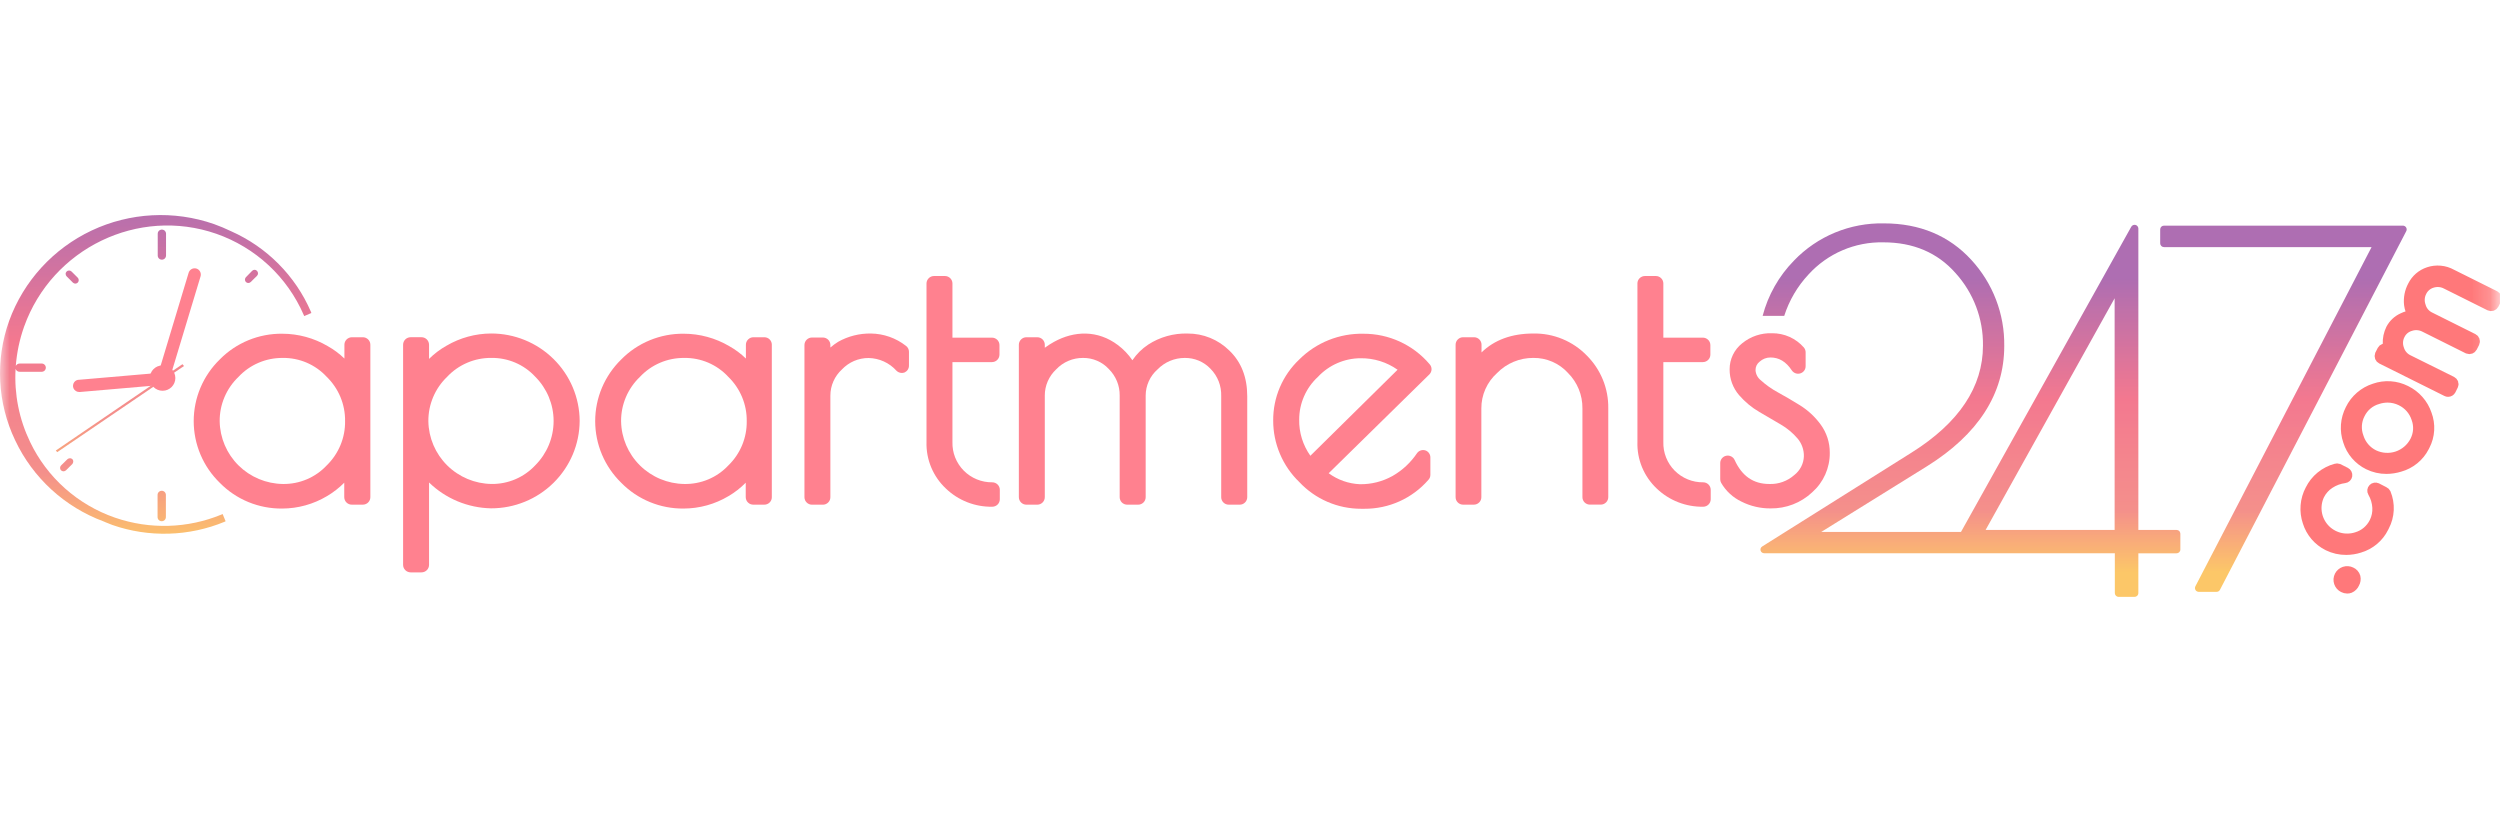 <svg width="133" height="44" viewBox="0 0 133 44" fill="none" xmlns="http://www.w3.org/2000/svg">
<g style="mix-blend-mode:luminosity" opacity="0.7">
<mask id="mask0_12_4498" style="mask-type:luminance" maskUnits="userSpaceOnUse" x="0" y="0" width="133" height="44">
<path d="M132.806 0H0V44H132.806V0Z" fill="white"/>
</mask>
<g mask="url(#mask0_12_4498)">
<path d="M19.302 17.941H18.722C18.616 17.942 18.515 17.984 18.44 18.058C18.366 18.132 18.323 18.233 18.323 18.337V19.075C18.058 18.817 17.76 18.596 17.437 18.415C16.703 17.983 15.867 17.755 15.015 17.754C14.397 17.747 13.784 17.865 13.213 18.1C12.643 18.335 12.126 18.682 11.694 19.121C11.254 19.549 10.904 20.059 10.666 20.623C10.428 21.187 10.305 21.792 10.305 22.404C10.305 23.015 10.428 23.62 10.666 24.184C10.904 24.748 11.254 25.258 11.694 25.686C12.125 26.126 12.642 26.474 13.213 26.709C13.784 26.944 14.397 27.062 15.015 27.055C15.853 27.052 16.675 26.824 17.393 26.395C17.73 26.197 18.04 25.957 18.314 25.68V26.448C18.314 26.501 18.324 26.553 18.345 26.602C18.365 26.651 18.395 26.696 18.433 26.733C18.471 26.77 18.517 26.8 18.566 26.82C18.615 26.839 18.668 26.849 18.722 26.848H19.302C19.408 26.848 19.51 26.806 19.585 26.732C19.66 26.657 19.703 26.555 19.703 26.45V18.337C19.702 18.232 19.66 18.131 19.584 18.057C19.509 17.983 19.408 17.941 19.302 17.941ZM18.358 22.402C18.365 22.84 18.282 23.274 18.114 23.679C17.946 24.084 17.698 24.451 17.384 24.757C17.087 25.076 16.725 25.328 16.323 25.499C15.921 25.67 15.488 25.754 15.05 25.748C14.163 25.736 13.316 25.381 12.687 24.758C12.059 24.135 11.701 23.293 11.687 22.411C11.683 21.971 11.77 21.534 11.942 21.128C12.114 20.722 12.368 20.355 12.687 20.05C12.987 19.728 13.352 19.472 13.758 19.299C14.163 19.125 14.601 19.038 15.041 19.042C15.479 19.036 15.914 19.122 16.316 19.294C16.717 19.467 17.079 19.721 17.375 20.041C17.691 20.348 17.942 20.715 18.111 21.121C18.28 21.527 18.364 21.963 18.358 22.402Z" fill="#FF4B60"/>
<path d="M26.124 17.742C25.292 17.746 24.476 17.97 23.759 18.389C23.417 18.581 23.103 18.818 22.825 19.093V18.337C22.824 18.231 22.781 18.131 22.706 18.056C22.632 17.982 22.53 17.94 22.424 17.94H21.844C21.738 17.941 21.637 17.983 21.562 18.057C21.488 18.131 21.445 18.232 21.445 18.337V30.052C21.445 30.157 21.487 30.258 21.562 30.332C21.637 30.407 21.738 30.449 21.844 30.45H22.424C22.53 30.45 22.632 30.408 22.707 30.333C22.782 30.259 22.825 30.157 22.825 30.052V25.668C23.708 26.527 24.889 27.019 26.124 27.043C27.369 27.046 28.565 26.558 29.448 25.686C30.332 24.815 30.832 23.63 30.838 22.393C30.832 21.155 30.332 19.971 29.448 19.099C28.565 18.227 27.369 17.739 26.124 17.742ZM26.15 25.747C25.264 25.735 24.417 25.38 23.789 24.757C23.161 24.134 22.803 23.292 22.789 22.41C22.785 21.97 22.871 21.533 23.043 21.127C23.213 20.721 23.467 20.354 23.785 20.049C24.085 19.727 24.45 19.471 24.856 19.298C25.261 19.124 25.698 19.037 26.14 19.041C26.577 19.035 27.012 19.121 27.414 19.293C27.816 19.465 28.177 19.72 28.473 20.04C29.1 20.667 29.452 21.515 29.452 22.398C29.452 23.282 29.1 24.13 28.473 24.756C28.177 25.073 27.817 25.325 27.417 25.496C27.017 25.667 26.586 25.752 26.15 25.747Z" fill="#FF4B60"/>
<path d="M40.663 17.941H40.083C39.977 17.941 39.876 17.983 39.801 18.057C39.725 18.131 39.683 18.232 39.682 18.337V19.075C39.417 18.817 39.12 18.595 38.797 18.415C38.063 17.983 37.227 17.755 36.374 17.754C35.756 17.747 35.144 17.865 34.572 18.1C34.001 18.335 33.484 18.682 33.052 19.121C32.613 19.549 32.264 20.059 32.025 20.623C31.787 21.187 31.664 21.792 31.664 22.404C31.664 23.015 31.787 23.62 32.025 24.184C32.264 24.748 32.613 25.258 33.052 25.686C33.484 26.126 34.001 26.474 34.572 26.709C35.143 26.945 35.756 27.062 36.374 27.055C37.213 27.052 38.035 26.824 38.754 26.395C39.091 26.198 39.401 25.957 39.673 25.68V26.448C39.673 26.501 39.684 26.554 39.704 26.603C39.724 26.652 39.755 26.697 39.794 26.734C39.832 26.771 39.877 26.801 39.926 26.82C39.976 26.84 40.03 26.849 40.083 26.848H40.663C40.716 26.848 40.767 26.838 40.816 26.818C40.865 26.798 40.909 26.768 40.946 26.731C40.983 26.694 41.012 26.65 41.032 26.602C41.052 26.554 41.062 26.502 41.061 26.45V18.337C41.061 18.285 41.052 18.234 41.031 18.186C41.012 18.138 40.982 18.094 40.945 18.057C40.908 18.021 40.864 17.991 40.816 17.971C40.767 17.952 40.715 17.941 40.663 17.941ZM39.726 22.402C39.733 22.84 39.65 23.274 39.483 23.679C39.315 24.084 39.067 24.451 38.752 24.757C38.453 25.077 38.09 25.331 37.685 25.502C37.281 25.672 36.844 25.756 36.405 25.748C35.518 25.736 34.671 25.381 34.043 24.759C33.415 24.136 33.056 23.295 33.042 22.413C33.038 21.973 33.125 21.536 33.297 21.13C33.469 20.724 33.723 20.357 34.042 20.052C34.343 19.729 34.709 19.472 35.116 19.298C35.523 19.124 35.963 19.037 36.405 19.042C36.843 19.036 37.277 19.122 37.679 19.294C38.081 19.467 38.443 19.721 38.739 20.041C39.056 20.348 39.307 20.715 39.477 21.121C39.647 21.527 39.732 21.963 39.726 22.402Z" fill="#FF4B60"/>
<path d="M48.202 18.403C47.669 17.984 47.012 17.752 46.333 17.743C45.724 17.733 45.122 17.885 44.591 18.183C44.445 18.274 44.306 18.376 44.176 18.489V18.352C44.176 18.247 44.134 18.146 44.059 18.072C43.983 17.998 43.881 17.956 43.776 17.956H43.195C43.09 17.957 42.989 17.999 42.915 18.073C42.84 18.147 42.798 18.247 42.797 18.352V26.451C42.797 26.557 42.839 26.658 42.914 26.732C42.988 26.807 43.09 26.849 43.195 26.85H43.776C43.882 26.85 43.984 26.808 44.059 26.733C44.135 26.658 44.176 26.557 44.176 26.451V21.046C44.176 20.784 44.23 20.525 44.337 20.285C44.443 20.045 44.598 19.83 44.792 19.653C44.974 19.461 45.193 19.308 45.436 19.203C45.68 19.099 45.942 19.045 46.207 19.046C46.488 19.051 46.765 19.114 47.021 19.23C47.277 19.347 47.505 19.515 47.693 19.723C47.75 19.779 47.822 19.817 47.901 19.833C47.98 19.848 48.061 19.84 48.136 19.809C48.204 19.775 48.261 19.723 48.3 19.657C48.339 19.592 48.36 19.517 48.357 19.442V18.72C48.358 18.659 48.345 18.598 48.317 18.543C48.291 18.488 48.251 18.44 48.202 18.403Z" fill="#FF4B60"/>
<path d="M52.791 25.659C52.509 25.663 52.228 25.609 51.967 25.502C51.706 25.395 51.469 25.237 51.271 25.037C51.073 24.837 50.918 24.599 50.814 24.337C50.711 24.076 50.662 23.796 50.67 23.516V19.264H52.773C52.88 19.263 52.981 19.221 53.056 19.146C53.13 19.071 53.172 18.97 53.172 18.865V18.361C53.172 18.256 53.13 18.155 53.056 18.08C52.981 18.006 52.88 17.963 52.773 17.963H50.67V15.08C50.67 14.975 50.627 14.874 50.553 14.8C50.478 14.726 50.377 14.684 50.271 14.684H49.691C49.585 14.684 49.483 14.725 49.409 14.8C49.334 14.874 49.291 14.974 49.29 15.08V23.516C49.277 23.977 49.362 24.436 49.54 24.863C49.718 25.29 49.984 25.674 50.323 25.992C50.984 26.626 51.872 26.974 52.791 26.958C52.897 26.957 52.998 26.915 53.074 26.84C53.148 26.766 53.19 26.665 53.19 26.559V26.055C53.19 25.951 53.147 25.85 53.073 25.776C52.997 25.702 52.897 25.66 52.791 25.659Z" fill="#FF4B60"/>
<path d="M63.18 17.744C62.435 17.723 61.702 17.93 61.079 18.336C60.749 18.556 60.465 18.837 60.244 19.165C60.032 18.855 59.77 18.581 59.469 18.355C58.404 17.556 57.158 17.587 56.068 18.19C55.9 18.283 55.737 18.387 55.583 18.501V18.338C55.583 18.233 55.54 18.133 55.466 18.058C55.391 17.984 55.289 17.942 55.184 17.942H54.604C54.498 17.942 54.397 17.983 54.322 18.058C54.246 18.132 54.204 18.233 54.203 18.338V26.448C54.203 26.5 54.213 26.553 54.233 26.601C54.254 26.65 54.283 26.694 54.32 26.731C54.357 26.768 54.401 26.798 54.45 26.818C54.499 26.838 54.551 26.849 54.604 26.849H55.184C55.29 26.848 55.391 26.806 55.467 26.731C55.541 26.657 55.583 26.555 55.583 26.45V21.043C55.583 20.781 55.636 20.522 55.741 20.282C55.846 20.042 55.999 19.826 56.192 19.647C56.374 19.455 56.594 19.301 56.839 19.197C57.083 19.093 57.347 19.04 57.614 19.042C57.871 19.038 58.127 19.089 58.364 19.191C58.602 19.292 58.814 19.443 58.989 19.632C59.175 19.817 59.322 20.037 59.422 20.279C59.522 20.521 59.57 20.781 59.567 21.043V26.448C59.566 26.501 59.577 26.553 59.597 26.602C59.617 26.651 59.646 26.695 59.684 26.733C59.722 26.77 59.767 26.799 59.816 26.819C59.866 26.839 59.918 26.849 59.971 26.849H60.552C60.657 26.848 60.759 26.806 60.834 26.731C60.908 26.657 60.95 26.555 60.95 26.45V21.043C60.95 20.78 61.007 20.52 61.116 20.28C61.224 20.04 61.383 19.826 61.582 19.652C61.769 19.459 61.993 19.306 62.24 19.201C62.489 19.096 62.756 19.042 63.025 19.042C63.282 19.038 63.537 19.087 63.774 19.186C64.01 19.286 64.224 19.433 64.4 19.619C64.589 19.811 64.737 20.04 64.835 20.29C64.932 20.541 64.977 20.809 64.968 21.078V26.448C64.967 26.501 64.977 26.554 64.998 26.603C65.018 26.652 65.048 26.696 65.086 26.733C65.124 26.771 65.169 26.8 65.219 26.82C65.269 26.84 65.321 26.849 65.375 26.849H65.955C66.061 26.848 66.162 26.806 66.236 26.731C66.311 26.657 66.353 26.555 66.353 26.45V21.078C66.353 20.07 66.032 19.251 65.397 18.646C65.105 18.358 64.759 18.13 64.379 17.975C63.999 17.82 63.591 17.742 63.18 17.744Z" fill="#FF4B60"/>
<path d="M76.045 19.364C75.614 18.858 75.077 18.452 74.471 18.174C73.866 17.896 73.207 17.753 72.539 17.755C71.906 17.741 71.277 17.856 70.689 18.091C70.101 18.326 69.568 18.678 69.121 19.124C68.678 19.542 68.328 20.046 68.089 20.604C67.85 21.163 67.73 21.764 67.734 22.37C67.733 22.982 67.855 23.588 68.095 24.151C68.334 24.715 68.685 25.224 69.127 25.649C69.548 26.098 70.057 26.455 70.623 26.699C71.188 26.943 71.799 27.068 72.415 27.067H72.578C73.225 27.071 73.866 26.936 74.455 26.67C75.045 26.404 75.569 26.014 75.992 25.526C76.06 25.454 76.097 25.359 76.096 25.26V24.338C76.097 24.254 76.071 24.172 76.022 24.104C75.973 24.036 75.904 23.985 75.823 23.959C75.743 23.936 75.656 23.938 75.576 23.966C75.498 23.994 75.428 24.047 75.381 24.116C75.048 24.61 74.606 25.022 74.088 25.319C73.555 25.618 72.952 25.77 72.34 25.76C71.743 25.733 71.167 25.53 70.686 25.176L76.047 19.914C76.119 19.84 76.159 19.741 76.159 19.639C76.158 19.536 76.117 19.437 76.045 19.364ZM69.712 24.247C69.313 23.684 69.104 23.009 69.117 22.32C69.117 21.894 69.205 21.472 69.377 21.082C69.548 20.691 69.798 20.34 70.113 20.05C70.403 19.739 70.754 19.49 71.146 19.319C71.537 19.148 71.96 19.059 72.387 19.058C73.09 19.051 73.778 19.265 74.351 19.67L69.712 24.247Z" fill="#FF4B60"/>
<path d="M81.574 17.743C80.427 17.743 79.503 18.08 78.817 18.749V18.337C78.817 18.232 78.775 18.131 78.7 18.057C78.626 17.983 78.524 17.941 78.418 17.941H77.839C77.732 17.941 77.63 17.983 77.556 18.057C77.481 18.131 77.438 18.232 77.438 18.337V26.447C77.437 26.552 77.477 26.652 77.551 26.727C77.624 26.802 77.724 26.846 77.83 26.848H78.41C78.462 26.848 78.514 26.837 78.563 26.817C78.612 26.797 78.655 26.768 78.692 26.731C78.729 26.694 78.758 26.65 78.779 26.602C78.798 26.553 78.808 26.502 78.808 26.45V21.727C78.806 21.373 78.879 21.023 79.023 20.699C79.167 20.376 79.376 20.086 79.641 19.849C79.891 19.591 80.191 19.387 80.524 19.248C80.856 19.109 81.214 19.039 81.574 19.041C81.92 19.037 82.263 19.105 82.581 19.243C82.898 19.38 83.182 19.583 83.414 19.838C83.663 20.086 83.859 20.381 83.991 20.705C84.124 21.029 84.189 21.377 84.185 21.727V26.447C84.184 26.5 84.195 26.551 84.214 26.599C84.234 26.648 84.264 26.692 84.3 26.729C84.337 26.766 84.382 26.795 84.43 26.815C84.479 26.835 84.53 26.846 84.583 26.846H85.163C85.269 26.845 85.37 26.802 85.444 26.727C85.518 26.653 85.56 26.552 85.56 26.447V21.727C85.568 21.204 85.471 20.685 85.274 20.201C85.076 19.716 84.783 19.276 84.411 18.907C84.043 18.53 83.602 18.232 83.114 18.032C82.626 17.831 82.102 17.733 81.574 17.743Z" fill="#FF4B60"/>
<path d="M90.612 25.659C90.329 25.663 90.048 25.609 89.787 25.502C89.526 25.395 89.29 25.237 89.091 25.037C88.893 24.837 88.738 24.599 88.635 24.337C88.531 24.076 88.482 23.796 88.49 23.516V19.264H90.594C90.699 19.263 90.801 19.221 90.875 19.146C90.951 19.071 90.992 18.97 90.992 18.865V18.361C90.992 18.256 90.951 18.155 90.875 18.08C90.801 18.006 90.699 17.963 90.594 17.963H88.49V15.08C88.489 14.975 88.448 14.874 88.372 14.8C88.298 14.726 88.197 14.684 88.092 14.684H87.511C87.406 14.684 87.304 14.725 87.228 14.8C87.153 14.874 87.111 14.974 87.111 15.08V23.516C87.097 23.977 87.182 24.436 87.359 24.863C87.537 25.289 87.803 25.674 88.14 25.992C88.803 26.626 89.692 26.973 90.612 26.958C90.717 26.957 90.819 26.915 90.893 26.84C90.968 26.766 91.01 26.665 91.01 26.559V26.055C91.009 25.951 90.967 25.85 90.892 25.776C90.818 25.702 90.717 25.66 90.612 25.659Z" fill="#FF4B60"/>
<path d="M96.853 22.577C96.553 22.167 96.177 21.82 95.745 21.553C95.351 21.309 94.957 21.078 94.576 20.869C94.251 20.693 93.948 20.479 93.675 20.23C93.593 20.166 93.525 20.084 93.477 19.992C93.428 19.899 93.4 19.798 93.394 19.694C93.392 19.606 93.411 19.519 93.449 19.439C93.488 19.36 93.545 19.291 93.615 19.238C93.772 19.096 93.978 19.017 94.19 19.018C94.645 19.018 95.016 19.238 95.326 19.707C95.374 19.777 95.444 19.831 95.525 19.859C95.605 19.888 95.693 19.89 95.774 19.865C95.857 19.84 95.928 19.791 95.98 19.722C96.031 19.654 96.059 19.572 96.059 19.487V18.756C96.063 18.658 96.029 18.563 95.966 18.487C95.757 18.247 95.496 18.054 95.205 17.923C94.913 17.792 94.595 17.726 94.275 17.728C93.695 17.707 93.128 17.898 92.681 18.265C92.472 18.431 92.305 18.641 92.189 18.881C92.074 19.12 92.015 19.382 92.016 19.647C92.011 20.151 92.189 20.639 92.519 21.021C92.827 21.378 93.192 21.682 93.602 21.919L94.751 22.592C95.086 22.789 95.386 23.04 95.637 23.336C95.858 23.6 95.975 23.936 95.966 24.28C95.959 24.473 95.91 24.661 95.821 24.833C95.733 25.004 95.608 25.154 95.455 25.273C95.091 25.596 94.615 25.767 94.127 25.748C93.277 25.748 92.672 25.328 92.28 24.467C92.242 24.385 92.176 24.319 92.095 24.279C92.014 24.239 91.921 24.227 91.833 24.246C91.744 24.265 91.664 24.313 91.607 24.383C91.549 24.453 91.517 24.54 91.516 24.63V25.495C91.515 25.562 91.532 25.628 91.564 25.686C91.816 26.122 92.194 26.471 92.65 26.688C93.129 26.928 93.658 27.052 94.195 27.047C95.017 27.059 95.812 26.752 96.409 26.19C96.707 25.927 96.944 25.603 97.105 25.241C97.266 24.879 97.348 24.487 97.344 24.091C97.349 23.546 97.177 23.015 96.853 22.577Z" fill="#FF4B60"/>
<path d="M115.793 28.193H113.761V12.162C113.761 12.117 113.746 12.073 113.718 12.038C113.691 12.003 113.653 11.977 113.609 11.966C113.565 11.955 113.52 11.959 113.478 11.977C113.437 11.995 113.403 12.026 113.382 12.065L104.325 28.298H96.892L102.508 24.81C105.24 23.107 106.626 20.952 106.626 18.405C106.65 16.711 106.023 15.07 104.87 13.821C103.699 12.545 102.138 11.884 100.231 11.884C99.337 11.865 98.45 12.031 97.625 12.372C96.8 12.713 96.055 13.222 95.439 13.865C94.636 14.685 94.061 15.698 93.772 16.805H94.921C95.182 15.986 95.623 15.235 96.21 14.605C96.712 14.052 97.328 13.612 98.015 13.317C98.703 13.021 99.446 12.877 100.196 12.892C101.784 12.892 103.074 13.44 104.031 14.523C104.99 15.581 105.513 16.959 105.494 18.384C105.494 20.584 104.217 22.495 101.697 24.077L93.745 29.075C93.71 29.098 93.683 29.131 93.668 29.17C93.654 29.209 93.652 29.252 93.664 29.292C93.675 29.332 93.7 29.367 93.734 29.392C93.766 29.418 93.807 29.431 93.85 29.432H104.013H104.033H112.509V31.553C112.509 31.607 112.53 31.657 112.568 31.695C112.606 31.733 112.658 31.754 112.711 31.754H113.559C113.612 31.754 113.663 31.733 113.702 31.695C113.74 31.657 113.761 31.607 113.761 31.553V29.436H115.793C115.847 29.436 115.898 29.415 115.935 29.378C115.973 29.34 115.995 29.289 115.995 29.236V28.391C115.994 28.338 115.973 28.288 115.934 28.251C115.897 28.213 115.846 28.193 115.793 28.193ZM105.634 28.193L112.498 15.868V28.193H105.634Z" fill="url(#paint0_linear_12_4498)"/>
<path d="M128.006 12.101C127.987 12.071 127.963 12.047 127.932 12.03C127.901 12.013 127.868 12.004 127.833 12.004H115.123C115.07 12.004 115.018 12.025 114.98 12.062C114.943 12.1 114.922 12.151 114.922 12.204V12.946C114.922 12.999 114.943 13.05 114.98 13.087C115.018 13.125 115.07 13.146 115.123 13.146H126.168L116.794 31.193C116.778 31.224 116.771 31.258 116.772 31.292C116.773 31.327 116.784 31.36 116.802 31.39C116.819 31.419 116.845 31.444 116.875 31.46C116.905 31.477 116.94 31.486 116.974 31.486H117.922C117.959 31.486 117.995 31.476 118.027 31.457C118.059 31.438 118.084 31.411 118.101 31.378L128.012 12.299C128.029 12.268 128.037 12.234 128.035 12.199C128.034 12.164 128.024 12.13 128.006 12.101Z" fill="url(#paint1_linear_12_4498)"/>
<path d="M9.707 19.375L8.87 19.945C8.825 19.899 8.766 19.869 8.702 19.859C8.638 19.849 8.573 19.86 8.516 19.89C8.493 19.909 8.474 19.931 8.46 19.957C8.446 19.983 8.437 20.012 8.434 20.041C8.431 20.071 8.435 20.1 8.444 20.128C8.453 20.156 8.468 20.182 8.487 20.205L2.969 23.968L3.044 24.054L8.58 20.291C8.626 20.334 8.685 20.361 8.747 20.37C8.81 20.379 8.873 20.368 8.93 20.339C8.975 20.302 9.003 20.249 9.009 20.191C9.015 20.134 8.997 20.076 8.961 20.031L9.789 19.472L9.707 19.375Z" fill="url(#paint2_linear_12_4498)"/>
<path d="M13.552 14.352C13.501 14.352 13.453 14.371 13.416 14.407L13.084 14.745C13.05 14.78 13.031 14.827 13.031 14.875C13.031 14.924 13.05 14.971 13.084 15.005C13.101 15.022 13.121 15.034 13.143 15.043C13.164 15.052 13.187 15.056 13.211 15.056C13.235 15.056 13.259 15.051 13.282 15.041C13.304 15.032 13.324 15.018 13.341 15.001L13.673 14.673C13.708 14.638 13.727 14.592 13.727 14.543C13.727 14.495 13.708 14.448 13.673 14.413C13.658 14.395 13.639 14.381 13.619 14.37C13.598 14.36 13.575 14.353 13.552 14.352Z" fill="url(#paint3_linear_12_4498)"/>
<path d="M3.71 24.38C3.662 24.381 3.616 24.401 3.581 24.435L3.249 24.762C3.215 24.797 3.195 24.844 3.195 24.892C3.195 24.941 3.215 24.988 3.249 25.022C3.266 25.039 3.286 25.052 3.308 25.061C3.33 25.07 3.354 25.075 3.378 25.075C3.427 25.075 3.475 25.055 3.511 25.02L3.843 24.692C3.878 24.656 3.897 24.608 3.898 24.558C3.899 24.535 3.897 24.512 3.889 24.49C3.881 24.468 3.869 24.448 3.854 24.43C3.835 24.412 3.812 24.398 3.788 24.389C3.763 24.381 3.736 24.377 3.71 24.38Z" fill="url(#paint4_linear_12_4498)"/>
<path d="M4.137 15.034C4.17 14.999 4.189 14.952 4.189 14.904C4.189 14.855 4.17 14.809 4.137 14.774L3.805 14.444C3.77 14.41 3.723 14.391 3.675 14.391C3.626 14.391 3.58 14.41 3.545 14.444C3.528 14.46 3.514 14.481 3.505 14.503C3.496 14.525 3.491 14.55 3.492 14.574C3.492 14.598 3.498 14.622 3.506 14.644C3.516 14.666 3.53 14.687 3.547 14.704L3.877 15.034C3.895 15.051 3.916 15.065 3.939 15.075C3.962 15.084 3.987 15.089 4.013 15.089C4.06 15.087 4.104 15.067 4.137 15.034Z" fill="url(#paint5_linear_12_4498)"/>
<path d="M8.833 12.435C8.833 12.377 8.809 12.32 8.769 12.279C8.727 12.238 8.67 12.215 8.612 12.215C8.553 12.215 8.497 12.238 8.455 12.279C8.414 12.32 8.391 12.377 8.391 12.435V13.595C8.391 13.653 8.414 13.709 8.455 13.75C8.497 13.792 8.553 13.815 8.612 13.815C8.67 13.815 8.727 13.792 8.769 13.75C8.809 13.709 8.833 13.653 8.833 13.595V12.435Z" fill="url(#paint6_linear_12_4498)"/>
<path d="M8.604 26.109C8.545 26.109 8.489 26.133 8.447 26.174C8.406 26.215 8.383 26.271 8.383 26.329V27.509C8.383 27.567 8.406 27.623 8.447 27.665C8.489 27.706 8.545 27.729 8.604 27.729C8.663 27.729 8.719 27.706 8.761 27.665C8.802 27.623 8.825 27.567 8.825 27.509V26.34C8.826 26.311 8.822 26.281 8.811 26.253C8.802 26.225 8.785 26.199 8.764 26.178C8.744 26.156 8.719 26.139 8.691 26.127C8.663 26.115 8.634 26.109 8.604 26.109Z" fill="url(#paint7_linear_12_4498)"/>
<path d="M16.541 16.586C15.718 14.677 14.2 13.147 12.293 12.301C11.996 12.158 11.692 12.03 11.382 11.92C9.25 11.178 6.91 11.303 4.87 12.266C2.831 13.23 1.256 14.954 0.488 17.066C-0.258 19.142 -0.145 21.429 0.805 23.422C1.746 25.421 3.44 26.973 5.521 27.744L5.636 27.793C5.747 27.839 5.858 27.887 5.977 27.929C7.923 28.606 10.053 28.544 11.956 27.755L12.002 27.729L11.845 27.348L11.788 27.372C9.981 28.119 7.961 28.177 6.114 27.538C5.133 27.198 4.228 26.668 3.453 25.978C2.679 25.288 2.051 24.452 1.604 23.519C1.017 22.305 0.751 20.963 0.829 19.619C0.842 19.666 0.871 19.708 0.912 19.737C0.952 19.766 1.001 19.781 1.05 19.779H2.217C2.276 19.779 2.332 19.756 2.374 19.715C2.415 19.674 2.438 19.618 2.438 19.559C2.438 19.501 2.415 19.445 2.374 19.404C2.332 19.363 2.276 19.339 2.217 19.339H1.05C1.007 19.339 0.963 19.351 0.926 19.374C0.889 19.397 0.859 19.43 0.84 19.469C0.894 18.755 1.043 18.051 1.283 17.376C2.771 13.21 7.357 10.994 11.508 12.437C12.542 12.799 13.49 13.369 14.29 14.113C15.09 14.856 15.726 15.757 16.159 16.758L16.183 16.815L16.564 16.652L16.541 16.586Z" fill="url(#paint8_linear_12_4498)"/>
<path d="M125.073 30.446C124.967 30.393 124.843 30.384 124.729 30.421C124.617 30.459 124.523 30.539 124.47 30.645C124.416 30.751 124.407 30.874 124.445 30.986C124.482 31.099 124.563 31.192 124.67 31.245C124.734 31.278 124.804 31.296 124.875 31.297C124.921 31.297 124.965 31.289 125.006 31.273C125.115 31.226 125.199 31.139 125.246 31.031C125.305 30.93 125.323 30.811 125.297 30.697C125.28 30.641 125.252 30.59 125.213 30.547C125.174 30.503 125.126 30.469 125.073 30.446Z" fill="#FF3F41" stroke="#FF3F41" stroke-width="0.56" stroke-miterlimit="10"/>
<path d="M126.839 26.174L126.438 25.967C126.409 25.953 126.376 25.949 126.344 25.955C126.312 25.96 126.284 25.976 126.261 26C126.238 26.023 126.224 26.053 126.22 26.085C126.216 26.117 126.222 26.15 126.239 26.178C126.386 26.427 126.471 26.708 126.487 26.997C126.504 27.27 126.448 27.544 126.325 27.789C126.231 27.979 126.098 28.148 125.936 28.286C125.774 28.423 125.584 28.525 125.38 28.586C125.073 28.685 124.745 28.693 124.434 28.608C124.123 28.523 123.844 28.349 123.632 28.108C123.42 27.867 123.284 27.57 123.24 27.252C123.196 26.935 123.248 26.612 123.387 26.323C123.511 26.079 123.698 25.871 123.929 25.72C124.171 25.561 124.445 25.459 124.733 25.423C124.765 25.419 124.795 25.405 124.818 25.383C124.841 25.361 124.856 25.332 124.862 25.3C124.867 25.269 124.862 25.236 124.847 25.208C124.833 25.179 124.81 25.156 124.782 25.142L124.388 24.943C124.352 24.93 124.313 24.93 124.277 24.943C123.983 25.022 123.71 25.163 123.474 25.355C123.24 25.547 123.049 25.788 122.916 26.059C122.777 26.319 122.695 26.604 122.671 26.896C122.647 27.188 122.684 27.483 122.778 27.761C122.862 28.032 123.001 28.285 123.186 28.501C123.372 28.718 123.6 28.895 123.856 29.022C124.156 29.169 124.487 29.244 124.822 29.242C125.06 29.24 125.297 29.203 125.524 29.13C125.799 29.049 126.055 28.912 126.275 28.728C126.494 28.544 126.673 28.317 126.799 28.06L126.834 27.992C126.974 27.724 127.054 27.429 127.068 27.128C127.081 26.826 127.029 26.526 126.914 26.246C126.899 26.214 126.872 26.188 126.839 26.174Z" fill="#FF3F41" stroke="#FF3F41" stroke-width="0.56" stroke-miterlimit="10"/>
<path d="M127.986 20.788C127.731 20.659 127.453 20.582 127.168 20.563C126.883 20.544 126.597 20.583 126.328 20.678C126.051 20.766 125.795 20.908 125.576 21.098C125.357 21.287 125.179 21.518 125.052 21.778C124.919 22.035 124.84 22.316 124.818 22.604C124.797 22.892 124.834 23.182 124.928 23.455C125.011 23.727 125.15 23.978 125.335 24.194C125.52 24.41 125.748 24.587 126.004 24.712C126.303 24.859 126.632 24.935 126.965 24.932C127.204 24.93 127.442 24.893 127.669 24.822C127.945 24.745 128.203 24.611 128.424 24.43C128.647 24.249 128.828 24.024 128.958 23.77L128.994 23.7C129.126 23.445 129.203 23.167 129.219 22.881C129.236 22.596 129.192 22.31 129.091 22.042C129 21.771 128.856 21.52 128.665 21.305C128.476 21.089 128.245 20.913 127.986 20.788ZM127.743 21.309C127.936 21.403 128.107 21.534 128.248 21.695C128.389 21.856 128.495 22.044 128.562 22.247C128.636 22.446 128.668 22.658 128.655 22.869C128.641 23.081 128.583 23.287 128.485 23.475C128.286 23.858 127.945 24.149 127.535 24.287C127.125 24.424 126.676 24.396 126.285 24.21C126.091 24.115 125.919 23.982 125.778 23.818C125.638 23.655 125.533 23.465 125.468 23.259C125.393 23.059 125.361 22.845 125.373 22.631C125.386 22.417 125.443 22.209 125.542 22.018C125.635 21.827 125.767 21.657 125.93 21.52C126.093 21.384 126.284 21.282 126.489 21.224C126.66 21.168 126.839 21.139 127.018 21.138C127.27 21.138 127.518 21.197 127.743 21.309Z" fill="#FF3F41" stroke="#FF3F41" stroke-width="0.56" stroke-miterlimit="10"/>
<path d="M132.798 15.83C132.785 15.792 132.758 15.762 132.723 15.744L130.42 14.597C130.237 14.495 130.033 14.432 129.824 14.413C129.614 14.393 129.404 14.418 129.204 14.485C129.023 14.545 128.856 14.64 128.712 14.764C128.569 14.889 128.451 15.041 128.367 15.211C128.204 15.515 128.137 15.861 128.175 16.204C128.201 16.405 128.27 16.599 128.378 16.772C128.184 16.789 127.993 16.843 127.818 16.93C127.556 17.05 127.341 17.254 127.207 17.509C127.087 17.753 127.03 18.025 127.043 18.297C127.049 18.412 127.064 18.527 127.089 18.64L126.948 18.57C126.912 18.552 126.87 18.549 126.832 18.562C126.794 18.575 126.763 18.602 126.744 18.638L126.62 18.882C126.606 18.919 126.606 18.96 126.62 18.997C126.626 19.016 126.636 19.034 126.649 19.049C126.663 19.064 126.679 19.076 126.698 19.085L130.172 20.817C130.192 20.827 130.215 20.832 130.239 20.832C130.267 20.832 130.294 20.824 130.319 20.809C130.343 20.795 130.362 20.774 130.376 20.749L130.497 20.504C130.507 20.487 130.512 20.467 130.514 20.448C130.516 20.428 130.513 20.408 130.507 20.389C130.501 20.37 130.491 20.353 130.478 20.338C130.464 20.323 130.449 20.311 130.431 20.302L128.106 19.148C127.989 19.091 127.885 19.01 127.802 18.911C127.718 18.812 127.656 18.696 127.619 18.572C127.574 18.449 127.554 18.317 127.562 18.186C127.57 18.055 127.605 17.927 127.666 17.81C127.721 17.695 127.801 17.593 127.899 17.511C127.998 17.428 128.113 17.368 128.237 17.333C128.36 17.292 128.491 17.276 128.62 17.286C128.75 17.297 128.876 17.333 128.992 17.392L131.308 18.548C131.345 18.563 131.388 18.563 131.425 18.548C131.444 18.542 131.461 18.532 131.476 18.519C131.491 18.506 131.503 18.491 131.512 18.473L131.636 18.229C131.653 18.193 131.657 18.152 131.644 18.114C131.631 18.076 131.605 18.044 131.569 18.026L129.253 16.871C129.136 16.813 129.033 16.731 128.95 16.63C128.867 16.53 128.807 16.413 128.772 16.287C128.728 16.162 128.709 16.03 128.717 15.897C128.725 15.765 128.761 15.636 128.821 15.517C128.876 15.402 128.954 15.3 129.051 15.218C129.148 15.135 129.261 15.073 129.383 15.037C129.512 14.996 129.646 14.981 129.78 14.993C129.914 15.006 130.043 15.046 130.161 15.11L132.462 16.257C132.498 16.274 132.54 16.277 132.578 16.264C132.616 16.251 132.647 16.224 132.665 16.188L132.789 15.944C132.807 15.909 132.81 15.867 132.798 15.83Z" fill="#FF3F41" stroke="#FF3F41" stroke-width="0.56" stroke-miterlimit="10"/>
<path d="M10.642 14.445C10.622 14.407 10.593 14.373 10.561 14.346C10.527 14.319 10.488 14.299 10.446 14.286C10.363 14.262 10.274 14.272 10.197 14.313C10.12 14.354 10.063 14.424 10.037 14.507L8.359 20.075C8.345 20.116 8.341 20.159 8.345 20.201C8.35 20.244 8.362 20.286 8.383 20.323C8.403 20.361 8.43 20.394 8.464 20.421C8.497 20.448 8.535 20.468 8.576 20.48C8.607 20.49 8.641 20.495 8.676 20.495H8.707C8.77 20.489 8.83 20.466 8.88 20.427C8.93 20.387 8.967 20.335 8.987 20.275L10.669 14.705C10.682 14.662 10.687 14.617 10.682 14.572C10.678 14.527 10.664 14.484 10.642 14.445Z" fill="#FF4B60"/>
<path d="M8.835 19.901C8.802 19.873 8.764 19.852 8.722 19.839C8.681 19.826 8.637 19.822 8.594 19.826L4.207 20.204H4.171C4.128 20.209 4.086 20.223 4.047 20.244C4.009 20.266 3.977 20.295 3.95 20.33C3.913 20.378 3.89 20.436 3.885 20.496C3.878 20.556 3.889 20.617 3.916 20.672C3.943 20.726 3.985 20.772 4.037 20.804C4.088 20.836 4.148 20.854 4.209 20.854H4.254L8.644 20.475C8.687 20.472 8.728 20.46 8.766 20.44C8.805 20.421 8.838 20.394 8.866 20.361C8.923 20.294 8.953 20.208 8.948 20.121C8.94 20.036 8.9 19.957 8.835 19.901Z" fill="#FF4B60"/>
<path d="M8.649 20.789C9.024 20.789 9.329 20.486 9.329 20.113C9.329 19.74 9.024 19.438 8.649 19.438C8.273 19.438 7.969 19.74 7.969 20.113C7.969 20.486 8.273 20.789 8.649 20.789Z" fill="#FF4B60"/>
</g>
</g>
<defs>
<linearGradient id="paint0_linear_12_4498" x1="104.826" y1="32.165" x2="104.826" y2="14.798" gradientUnits="userSpaceOnUse">
<stop offset="0.1" stop-color="#FBAF28"/>
<stop offset="0.29" stop-color="#F0605A"/>
<stop offset="0.63" stop-color="#EE3F60"/>
<stop offset="1" stop-color="#8B3091"/>
</linearGradient>
<linearGradient id="paint1_linear_12_4498" x1="121.478" y1="32.161" x2="121.478" y2="14.795" gradientUnits="userSpaceOnUse">
<stop offset="0.1" stop-color="#FBAF28"/>
<stop offset="0.29" stop-color="#F0605A"/>
<stop offset="0.63" stop-color="#EE3F60"/>
<stop offset="1" stop-color="#8B3091"/>
</linearGradient>
<linearGradient id="paint2_linear_12_4498" x1="-5.605" y1="21.715" x2="33.223" y2="21.715" gradientUnits="userSpaceOnUse">
<stop offset="0.1" stop-color="#FBAF28"/>
<stop offset="0.29" stop-color="#F0605A"/>
<stop offset="0.63" stop-color="#EE3F60"/>
<stop offset="1" stop-color="#8B3091"/>
</linearGradient>
<linearGradient id="paint3_linear_12_4498" x1="13.576" y1="31.019" x2="13.331" y2="10.258" gradientUnits="userSpaceOnUse">
<stop offset="0.1" stop-color="#FBAF28"/>
<stop offset="0.29" stop-color="#F0605A"/>
<stop offset="0.63" stop-color="#EE3F60"/>
<stop offset="1" stop-color="#8B3091"/>
</linearGradient>
<linearGradient id="paint4_linear_12_4498" x1="3.619" y1="31.139" x2="3.376" y2="10.378" gradientUnits="userSpaceOnUse">
<stop offset="0.1" stop-color="#FBAF28"/>
<stop offset="0.29" stop-color="#F0605A"/>
<stop offset="0.63" stop-color="#EE3F60"/>
<stop offset="1" stop-color="#8B3091"/>
</linearGradient>
<linearGradient id="paint5_linear_12_4498" x1="4.035" y1="31.129" x2="3.79" y2="10.368" gradientUnits="userSpaceOnUse">
<stop offset="0.1" stop-color="#FBAF28"/>
<stop offset="0.29" stop-color="#F0605A"/>
<stop offset="0.63" stop-color="#EE3F60"/>
<stop offset="1" stop-color="#8B3091"/>
</linearGradient>
<linearGradient id="paint6_linear_12_4498" x1="8.822" y1="31.074" x2="8.577" y2="10.313" gradientUnits="userSpaceOnUse">
<stop offset="0.1" stop-color="#FBAF28"/>
<stop offset="0.29" stop-color="#F0605A"/>
<stop offset="0.63" stop-color="#EE3F60"/>
<stop offset="1" stop-color="#8B3091"/>
</linearGradient>
<linearGradient id="paint7_linear_12_4498" x1="8.653" y1="31.077" x2="8.408" y2="10.316" gradientUnits="userSpaceOnUse">
<stop offset="0.1" stop-color="#FBAF28"/>
<stop offset="0.29" stop-color="#F0605A"/>
<stop offset="0.63" stop-color="#EE3F60"/>
<stop offset="1" stop-color="#8B3091"/>
</linearGradient>
<linearGradient id="paint8_linear_12_4498" x1="8.435" y1="31.079" x2="8.192" y2="10.318" gradientUnits="userSpaceOnUse">
<stop offset="0.1" stop-color="#FBAF28"/>
<stop offset="0.29" stop-color="#F0605A"/>
<stop offset="0.63" stop-color="#EE3F60"/>
<stop offset="1" stop-color="#8B3091"/>
</linearGradient>
</defs>
</svg>
